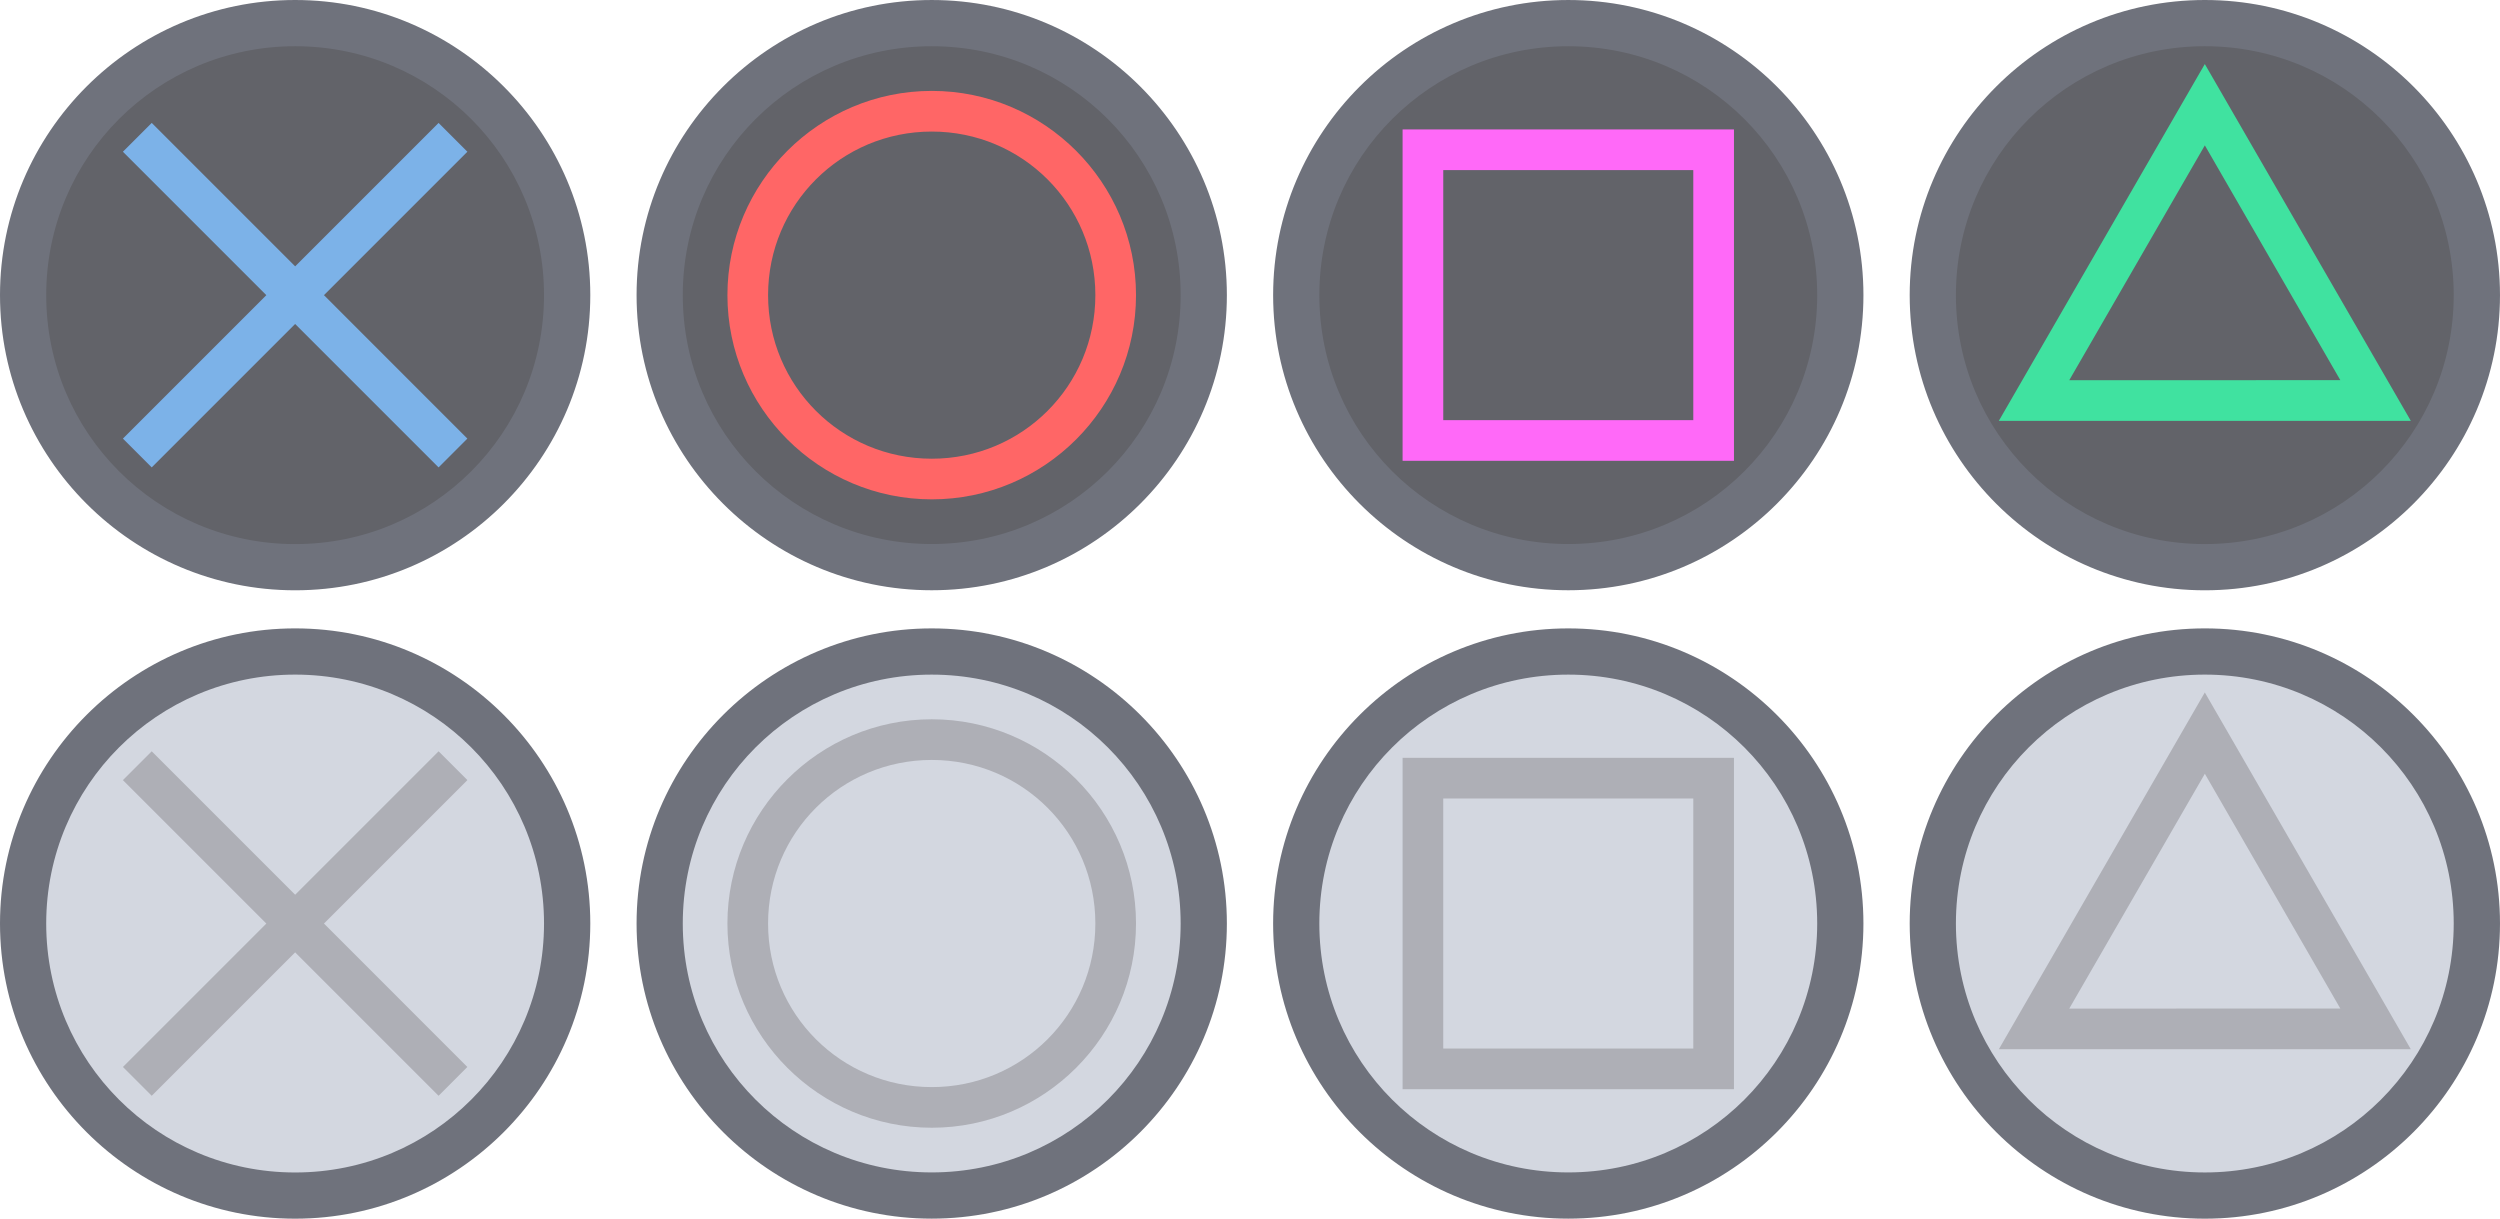 <?xml version="1.0" encoding="UTF-8" standalone="no"?>
<!-- Generator: Adobe Illustrator 19.0.1, SVG Export Plug-In . SVG Version: 6.00 Build 0)  -->

<svg
   xmlns:dc="http://purl.org/dc/elements/1.1/"
   xmlns:cc="http://creativecommons.org/ns#"
   xmlns:rdf="http://www.w3.org/1999/02/22-rdf-syntax-ns#"
   xmlns:svg="http://www.w3.org/2000/svg"
   xmlns="http://www.w3.org/2000/svg"
   xmlns:sodipodi="http://sodipodi.sourceforge.net/DTD/sodipodi-0.dtd"
   xmlns:inkscape="http://www.inkscape.org/namespaces/inkscape"
   version="1.1"
   id="Layer_1"
   x="0px"
   y="0px"
   width="206.88"
   height="100.849"
   viewBox="-193 340.7 206.88 100.849"
   enable-background="new -193 340.7 224 112.3"
   xml:space="preserve"
   sodipodi:docname="face.svg"
   inkscape:version="0.92.4 (5da689c313, 2019-01-14)"><defs
   id="defs89"><filter
     style="color-interpolation-filters:sRGB;"
     inkscape:label="Invert"
     id="filter1132"><feColorMatrix
       type="hueRotate"
       values="180"
       result="color1"
       id="feColorMatrix1128" /><feColorMatrix
       values="-1 0 0 0 1 0 -1 0 0 1 0 0 -1 0 1 -0.21 -0.72 -0.07 2 0 "
       result="color2"
       id="feColorMatrix1130" /></filter><filter
     style="color-interpolation-filters:sRGB;"
     inkscape:label="Invert"
     id="filter1138"><feColorMatrix
       type="hueRotate"
       values="180"
       result="color1"
       id="feColorMatrix1134" /><feColorMatrix
       values="-1 0 0 0 1 0 -1 0 0 1 0 0 -1 0 1 -0.21 -0.72 -0.07 2 0 "
       result="color2"
       id="feColorMatrix1136" /></filter><filter
     style="color-interpolation-filters:sRGB;"
     inkscape:label="Invert"
     id="filter1144"><feColorMatrix
       type="hueRotate"
       values="180"
       result="color1"
       id="feColorMatrix1140" /><feColorMatrix
       values="-1 0 0 0 1 0 -1 0 0 1 0 0 -1 0 1 -0.21 -0.72 -0.07 2 0 "
       result="color2"
       id="feColorMatrix1142" /></filter><filter
     style="color-interpolation-filters:sRGB;"
     inkscape:label="Invert"
     id="filter1150"><feColorMatrix
       type="hueRotate"
       values="180"
       result="color1"
       id="feColorMatrix1146" /><feColorMatrix
       values="-1 0 0 0 1 0 -1 0 0 1 0 0 -1 0 1 -0.21 -0.72 -0.07 2 0 "
       result="color2"
       id="feColorMatrix1148" /></filter></defs><sodipodi:namedview
   pagecolor="#ffffff"
   bordercolor="#666666"
   borderopacity="1"
   objecttolerance="10"
   gridtolerance="10"
   guidetolerance="10"
   inkscape:pageopacity="0"
   inkscape:pageshadow="2"
   inkscape:window-width="1920"
   inkscape:window-height="1057"
   id="namedview87"
   showgrid="false"
   fit-margin-top="0"
   fit-margin-left="0"
   fit-margin-right="0"
   fit-margin-bottom="0"
   inkscape:zoom="5.4107143"
   inkscape:cx="88.00702"
   inkscape:cy="48.9008"
   inkscape:window-x="3832"
   inkscape:window-y="898"
   inkscape:window-maximized="1"
   inkscape:current-layer="layer3" />


<g
   inkscape:groupmode="layer"
   id="layer1"
   inkscape:label="Background"
   style="display:inline"
   transform="translate(0,-63.451)" /><g
   inkscape:groupmode="layer"
   id="layer2"
   inkscape:label="Outline"
   style="display:inline"
   transform="translate(0,-63.451)" /><g
   inkscape:groupmode="layer"
   id="layer3"
   inkscape:label="Symbol"
   style="display:inline"
   transform="translate(0,-63.451)"><circle
     style="display:inline;opacity:1;fill:#626369;fill-opacity:1;fill-rule:nonzero;stroke:none;stroke-width:0.004;stroke-miterlimit:4;stroke-dasharray:none;stroke-opacity:1"
     id="path929-4"
     cx="-63.222"
     cy="428.573"
     r="24.125" /><path
     inkscape:connector-curvature="0"
     id="circle985"
     d="m -38.797,428.576 c 0,-13.466 -10.958,-24.424 -24.424,-24.424 -13.466,0 -24.424,10.958 -24.424,24.424 0,13.466 10.958,24.42 24.424,24.42 13.466,0 24.424,-10.953 24.424,-24.42 z m -3.825,0 c 0,11.399 -9.201,20.595 -20.599,20.595 -11.399,0 -20.6,-9.196 -20.6,-20.595 0,-11.399 9.201,-20.599 20.6,-20.599 11.399,0 20.599,9.201 20.599,20.599 z"
     style="color:#000000;font-style:normal;font-variant:normal;font-weight:normal;font-stretch:normal;font-size:medium;line-height:normal;font-family:sans-serif;font-variant-ligatures:normal;font-variant-position:normal;font-variant-caps:normal;font-variant-numeric:normal;font-variant-alternates:normal;font-feature-settings:normal;text-indent:0;text-align:start;text-decoration:none;text-decoration-line:none;text-decoration-style:solid;text-decoration-color:#000000;letter-spacing:normal;word-spacing:normal;text-transform:none;writing-mode:lr-tb;direction:ltr;text-orientation:mixed;dominant-baseline:auto;baseline-shift:baseline;text-anchor:start;white-space:normal;shape-padding:0;clip-rule:nonzero;display:inline;overflow:visible;visibility:visible;opacity:1;isolation:auto;mix-blend-mode:normal;color-interpolation:sRGB;color-interpolation-filters:linearRGB;solid-color:#000000;solid-opacity:1;vector-effect:none;fill:#6f727c;fill-opacity:1;fill-rule:nonzero;stroke:none;stroke-width:6.047;stroke-linecap:round;stroke-linejoin:round;stroke-miterlimit:4;stroke-dasharray:none;stroke-dashoffset:0;stroke-opacity:1;paint-order:normal;color-rendering:auto;image-rendering:auto;shape-rendering:auto;text-rendering:auto;enable-background:accumulate" /><path
     inkscape:connector-curvature="0"
     id="rect843"
     d="m -76.933,414.862 v 1.677 25.745 h 27.422 v -27.422 z m 3.365,3.365 h 20.692 v 20.692 h -20.692 z"
     style="color:#000000;font-style:normal;font-variant:normal;font-weight:normal;font-stretch:normal;font-size:medium;line-height:normal;font-family:sans-serif;font-variant-ligatures:normal;font-variant-position:normal;font-variant-caps:normal;font-variant-numeric:normal;font-variant-alternates:normal;font-feature-settings:normal;text-indent:0;text-align:start;text-decoration:none;text-decoration-line:none;text-decoration-style:solid;text-decoration-color:#000000;letter-spacing:normal;word-spacing:normal;text-transform:none;writing-mode:lr-tb;direction:ltr;text-orientation:mixed;dominant-baseline:auto;baseline-shift:baseline;text-anchor:start;white-space:normal;shape-padding:0;clip-rule:nonzero;display:inline;overflow:visible;visibility:visible;opacity:1;isolation:auto;mix-blend-mode:normal;color-interpolation:sRGB;color-interpolation-filters:linearRGB;solid-color:#000000;solid-opacity:1;vector-effect:none;fill:#ff69f8;fill-opacity:1;fill-rule:nonzero;stroke:none;stroke-width:2.268;stroke-linecap:square;stroke-linejoin:miter;stroke-miterlimit:4;stroke-dasharray:none;stroke-dashoffset:0;stroke-opacity:1;paint-order:normal;color-rendering:auto;image-rendering:auto;shape-rendering:auto;text-rendering:auto;enable-background:accumulate" /><circle
     style="display:inline;opacity:1;fill:#626369;fill-opacity:1;fill-rule:nonzero;stroke:none;stroke-width:0.004;stroke-miterlimit:4;stroke-dasharray:none;stroke-opacity:1"
     id="path929-2"
     cx="-10.545"
     cy="428.576"
     r="24.125" /><path
     inkscape:connector-curvature="0"
     id="path979"
     d="m -10.545,404.151 c -13.466,0 -24.424,10.958 -24.424,24.424 0,13.466 10.958,24.424 24.424,24.424 13.466,0 24.424,-10.958 24.424,-24.424 0,-13.466 -10.958,-24.424 -24.424,-24.424 z m 0,3.825 c 11.399,0 20.595,9.201 20.595,20.599 0,11.399 -9.196,20.599 -20.595,20.599 -11.399,0 -20.6,-9.201 -20.6,-20.599 0,-11.399 9.201,-20.599 20.6,-20.599 z"
     style="color:#000000;font-style:normal;font-variant:normal;font-weight:normal;font-stretch:normal;font-size:medium;line-height:normal;font-family:sans-serif;font-variant-ligatures:normal;font-variant-position:normal;font-variant-caps:normal;font-variant-numeric:normal;font-variant-alternates:normal;font-feature-settings:normal;text-indent:0;text-align:start;text-decoration:none;text-decoration-line:none;text-decoration-style:solid;text-decoration-color:#000000;letter-spacing:normal;word-spacing:normal;text-transform:none;writing-mode:lr-tb;direction:ltr;text-orientation:mixed;dominant-baseline:auto;baseline-shift:baseline;text-anchor:start;white-space:normal;shape-padding:0;clip-rule:nonzero;display:inline;overflow:visible;visibility:visible;opacity:1;isolation:auto;mix-blend-mode:normal;color-interpolation:sRGB;color-interpolation-filters:linearRGB;solid-color:#000000;solid-opacity:1;vector-effect:none;fill:#6f727c;fill-opacity:1;fill-rule:nonzero;stroke:none;stroke-width:6.047;stroke-linecap:round;stroke-linejoin:round;stroke-miterlimit:4;stroke-dasharray:none;stroke-dashoffset:0;stroke-opacity:1;paint-order:normal;color-rendering:auto;image-rendering:auto;shape-rendering:auto;text-rendering:auto;enable-background:accumulate" /><path
     inkscape:connector-curvature="0"
     id="path845"
     d="m -10.547,409.452 -17.045,29.524 34.092,4.7e-4 -1.459,-2.526 z m 0.002,6.729 11.212,19.428 -22.432,0.005 z"
     style="color:#000000;font-style:normal;font-variant:normal;font-weight:normal;font-stretch:normal;font-size:medium;line-height:normal;font-family:sans-serif;font-variant-ligatures:normal;font-variant-position:normal;font-variant-caps:normal;font-variant-numeric:normal;font-variant-alternates:normal;font-feature-settings:normal;text-indent:0;text-align:start;text-decoration:none;text-decoration-line:none;text-decoration-style:solid;text-decoration-color:#000000;letter-spacing:normal;word-spacing:normal;text-transform:none;writing-mode:lr-tb;direction:ltr;text-orientation:mixed;dominant-baseline:auto;baseline-shift:baseline;text-anchor:start;white-space:normal;shape-padding:0;clip-rule:nonzero;display:inline;overflow:visible;visibility:visible;opacity:1;isolation:auto;mix-blend-mode:normal;color-interpolation:sRGB;color-interpolation-filters:linearRGB;solid-color:#000000;solid-opacity:1;vector-effect:none;fill:#40e2a0;fill-opacity:1;fill-rule:nonzero;stroke:none;stroke-width:2.268;stroke-linecap:square;stroke-linejoin:miter;stroke-miterlimit:4;stroke-dasharray:none;stroke-dashoffset:0;stroke-opacity:1;paint-order:normal;color-rendering:auto;image-rendering:auto;shape-rendering:auto;text-rendering:auto;enable-background:accumulate" /><circle
     style="display:inline;opacity:1;fill:#626369;fill-opacity:1;fill-rule:nonzero;stroke:none;stroke-width:0.004;stroke-miterlimit:4;stroke-dasharray:none;stroke-opacity:1"
     id="path929-9"
     cx="-115.899"
     cy="428.573"
     r="24.125" /><path
     inkscape:connector-curvature="0"
     id="circle983"
     d="m -91.474,428.576 c 0,-13.466 -10.958,-24.424 -24.424,-24.424 -13.466,0 -24.424,10.958 -24.424,24.424 0,13.466 10.958,24.42 24.424,24.42 13.466,0 24.424,-10.953 24.424,-24.42 z m -3.825,0 c 0,11.399 -9.201,20.595 -20.6,20.595 -11.399,0 -20.6,-9.196 -20.6,-20.595 0,-11.399 9.201,-20.599 20.6,-20.599 11.399,0 20.6,9.201 20.6,20.599 z"
     style="color:#000000;font-style:normal;font-variant:normal;font-weight:normal;font-stretch:normal;font-size:medium;line-height:normal;font-family:sans-serif;font-variant-ligatures:normal;font-variant-position:normal;font-variant-caps:normal;font-variant-numeric:normal;font-variant-alternates:normal;font-feature-settings:normal;text-indent:0;text-align:start;text-decoration:none;text-decoration-line:none;text-decoration-style:solid;text-decoration-color:#000000;letter-spacing:normal;word-spacing:normal;text-transform:none;writing-mode:lr-tb;direction:ltr;text-orientation:mixed;dominant-baseline:auto;baseline-shift:baseline;text-anchor:start;white-space:normal;shape-padding:0;clip-rule:nonzero;display:inline;overflow:visible;visibility:visible;opacity:1;isolation:auto;mix-blend-mode:normal;color-interpolation:sRGB;color-interpolation-filters:linearRGB;solid-color:#000000;solid-opacity:1;vector-effect:none;fill:#6f727c;fill-opacity:1;fill-rule:nonzero;stroke:none;stroke-width:6.047;stroke-linecap:round;stroke-linejoin:round;stroke-miterlimit:4;stroke-dasharray:none;stroke-dashoffset:0;stroke-opacity:1;paint-order:normal;color-rendering:auto;image-rendering:auto;shape-rendering:auto;text-rendering:auto;enable-background:accumulate" /><path
     inkscape:connector-curvature="0"
     id="path848"
     d="m -115.893,411.673 c -9.316,0 -16.911,7.584 -16.911,16.9 0,9.316 7.595,16.9 16.911,16.9 9.316,0 16.9,-7.584 16.9,-16.9 0,-9.317 -7.584,-16.9 -16.9,-16.9 z m 0,3.365 c 7.497,0 13.536,6.039 13.536,13.536 0,7.497 -6.039,13.536 -13.536,13.536 -7.497,0 -13.547,-6.039 -13.547,-13.536 0,-7.497 6.05,-13.536 13.547,-13.536 z"
     style="color:#000000;font-style:normal;font-variant:normal;font-weight:normal;font-stretch:normal;font-size:medium;line-height:normal;font-family:sans-serif;font-variant-ligatures:normal;font-variant-position:normal;font-variant-caps:normal;font-variant-numeric:normal;font-variant-alternates:normal;font-feature-settings:normal;text-indent:0;text-align:start;text-decoration:none;text-decoration-line:none;text-decoration-style:solid;text-decoration-color:#000000;letter-spacing:normal;word-spacing:normal;text-transform:none;writing-mode:lr-tb;direction:ltr;text-orientation:mixed;dominant-baseline:auto;baseline-shift:baseline;text-anchor:start;white-space:normal;shape-padding:0;clip-rule:nonzero;display:inline;overflow:visible;visibility:visible;opacity:1;isolation:auto;mix-blend-mode:normal;color-interpolation:sRGB;color-interpolation-filters:linearRGB;solid-color:#000000;solid-opacity:1;vector-effect:none;fill:#ff6666;fill-opacity:1;fill-rule:nonzero;stroke:none;stroke-width:2.268;stroke-linecap:square;stroke-linejoin:miter;stroke-miterlimit:4;stroke-dasharray:none;stroke-dashoffset:0;stroke-opacity:1;paint-order:normal;color-rendering:auto;image-rendering:auto;shape-rendering:auto;text-rendering:auto;enable-background:accumulate" /><circle
     style="display:inline;opacity:1;fill:#626369;fill-opacity:1;fill-rule:nonzero;stroke:none;stroke-width:0.004;stroke-miterlimit:4;stroke-dasharray:none;stroke-opacity:1"
     id="path929"
     cx="-168.576"
     cy="428.576"
     r="24.125" /><path
     inkscape:connector-curvature="0"
     id="circle981"
     d="m -168.576,404.151 c -13.466,0 -24.424,10.958 -24.424,24.424 0,13.466 10.958,24.424 24.424,24.424 13.466,0 24.424,-10.958 24.424,-24.424 0,-13.466 -10.958,-24.424 -24.424,-24.424 z m 0,3.825 c 11.399,0 20.595,9.201 20.595,20.6 0,11.399 -9.196,20.6 -20.595,20.6 -11.399,0 -20.6,-9.201 -20.6,-20.6 0,-11.399 9.201,-20.6 20.6,-20.6 z"
     style="color:#000000;font-style:normal;font-variant:normal;font-weight:normal;font-stretch:normal;font-size:medium;line-height:normal;font-family:sans-serif;font-variant-ligatures:normal;font-variant-position:normal;font-variant-caps:normal;font-variant-numeric:normal;font-variant-alternates:normal;font-feature-settings:normal;text-indent:0;text-align:start;text-decoration:none;text-decoration-line:none;text-decoration-style:solid;text-decoration-color:#000000;letter-spacing:normal;word-spacing:normal;text-transform:none;writing-mode:lr-tb;direction:ltr;text-orientation:mixed;dominant-baseline:auto;baseline-shift:baseline;text-anchor:start;white-space:normal;shape-padding:0;clip-rule:nonzero;display:inline;overflow:visible;visibility:visible;opacity:1;isolation:auto;mix-blend-mode:normal;color-interpolation:sRGB;color-interpolation-filters:linearRGB;solid-color:#000000;solid-opacity:1;vector-effect:none;fill:#6f727c;fill-opacity:1;fill-rule:nonzero;stroke:none;stroke-width:6.047;stroke-linecap:round;stroke-linejoin:round;stroke-miterlimit:4;stroke-dasharray:none;stroke-dashoffset:0;stroke-opacity:1;paint-order:normal;color-rendering:auto;image-rendering:auto;shape-rendering:auto;text-rendering:auto;enable-background:accumulate" /><path
     inkscape:connector-curvature="0"
     id="path850"
     d="m -180.445,414.323 -2.384,2.384 c 3.956,3.956 7.913,7.913 11.869,11.869 -3.956,3.956 -7.912,7.912 -11.869,11.869 l 2.384,2.384 c 3.957,-3.957 7.913,-7.913 11.869,-11.869 3.956,3.956 7.912,7.912 11.869,11.869 l 2.381,-2.384 c -3.957,-3.957 -7.91,-7.913 -11.866,-11.869 3.956,-3.956 7.913,-7.913 11.869,-11.869 l -2.384,-2.384 c -3.956,3.956 -7.913,7.913 -11.869,11.869 -3.956,-3.956 -7.913,-7.913 -11.869,-11.869 z"
     style="color:#000000;font-style:normal;font-variant:normal;font-weight:normal;font-stretch:normal;font-size:medium;line-height:normal;font-family:sans-serif;font-variant-ligatures:normal;font-variant-position:normal;font-variant-caps:normal;font-variant-numeric:normal;font-variant-alternates:normal;font-feature-settings:normal;text-indent:0;text-align:start;text-decoration:none;text-decoration-line:none;text-decoration-style:solid;text-decoration-color:#000000;letter-spacing:normal;word-spacing:normal;text-transform:none;writing-mode:lr-tb;direction:ltr;text-orientation:mixed;dominant-baseline:auto;baseline-shift:baseline;text-anchor:start;white-space:normal;shape-padding:0;clip-rule:nonzero;display:inline;overflow:visible;visibility:visible;opacity:1;isolation:auto;mix-blend-mode:normal;color-interpolation:sRGB;color-interpolation-filters:linearRGB;solid-color:#000000;solid-opacity:1;vector-effect:none;fill:#7cb2e8;fill-opacity:1;fill-rule:nonzero;stroke:none;stroke-width:2.268;stroke-linecap:butt;stroke-linejoin:miter;stroke-miterlimit:4;stroke-dasharray:none;stroke-dashoffset:0;stroke-opacity:1;color-rendering:auto;image-rendering:auto;shape-rendering:auto;text-rendering:auto;enable-background:accumulate" /><g
     style="display:inline"
     id="g992-7"
     transform="translate(104.226,62.098)"><circle
       r="24.125"
       cy="418.475"
       cx="-167.448"
       id="path929-4-1"
       style="display:inline;opacity:1;fill:#d3d7e0;fill-opacity:1;fill-rule:nonzero;stroke:none;stroke-width:0.004;stroke-miterlimit:4;stroke-dasharray:none;stroke-opacity:1" /><g
       transform="translate(7.97,2.809)"
       id="g973-4"><path
         inkscape:connector-curvature="0"
         id="circle985-3"
         d="m -150.994,415.669 c 0,-13.466 -10.958,-24.424 -24.424,-24.424 -13.466,0 -24.424,10.958 -24.424,24.424 0,13.466 10.958,24.42 24.424,24.42 13.466,0 24.424,-10.953 24.424,-24.42 z m -3.825,0 c 0,11.399 -9.201,20.595 -20.599,20.595 -11.399,0 -20.6,-9.196 -20.6,-20.595 0,-11.399 9.201,-20.599 20.6,-20.599 11.399,0 20.599,9.201 20.599,20.599 z"
         style="color:#000000;font-style:normal;font-variant:normal;font-weight:normal;font-stretch:normal;font-size:medium;line-height:normal;font-family:sans-serif;font-variant-ligatures:normal;font-variant-position:normal;font-variant-caps:normal;font-variant-numeric:normal;font-variant-alternates:normal;font-feature-settings:normal;text-indent:0;text-align:start;text-decoration:none;text-decoration-line:none;text-decoration-style:solid;text-decoration-color:#000000;letter-spacing:normal;word-spacing:normal;text-transform:none;writing-mode:lr-tb;direction:ltr;text-orientation:mixed;dominant-baseline:auto;baseline-shift:baseline;text-anchor:start;white-space:normal;shape-padding:0;clip-rule:nonzero;display:inline;overflow:visible;visibility:visible;opacity:1;isolation:auto;mix-blend-mode:normal;color-interpolation:sRGB;color-interpolation-filters:linearRGB;solid-color:#000000;solid-opacity:1;vector-effect:none;fill:#6f727c;fill-opacity:1;fill-rule:nonzero;stroke:none;stroke-width:6.047;stroke-linecap:round;stroke-linejoin:round;stroke-miterlimit:4;stroke-dasharray:none;stroke-dashoffset:0;stroke-opacity:1;paint-order:normal;color-rendering:auto;image-rendering:auto;shape-rendering:auto;text-rendering:auto;enable-background:accumulate" /><path
         inkscape:connector-curvature="0"
         id="rect843-0"
         d="m -189.129,401.956 v 1.677 25.745 h 27.422 v -27.422 z m 3.365,3.365 h 20.692 v 20.692 h -20.692 z"
         style="color:#000000;font-style:normal;font-variant:normal;font-weight:normal;font-stretch:normal;font-size:medium;line-height:normal;font-family:sans-serif;font-variant-ligatures:normal;font-variant-position:normal;font-variant-caps:normal;font-variant-numeric:normal;font-variant-alternates:normal;font-feature-settings:normal;text-indent:0;text-align:start;text-decoration:none;text-decoration-line:none;text-decoration-style:solid;text-decoration-color:#000000;letter-spacing:normal;word-spacing:normal;text-transform:none;writing-mode:lr-tb;direction:ltr;text-orientation:mixed;dominant-baseline:auto;baseline-shift:baseline;text-anchor:start;white-space:normal;shape-padding:0;clip-rule:nonzero;display:inline;overflow:visible;visibility:visible;opacity:1;isolation:auto;mix-blend-mode:normal;color-interpolation:sRGB;color-interpolation-filters:linearRGB;solid-color:#000000;solid-opacity:1;vector-effect:none;fill:#aeafb6;fill-opacity:1;fill-rule:nonzero;stroke:none;stroke-width:2.268;stroke-linecap:square;stroke-linejoin:miter;stroke-miterlimit:4;stroke-dasharray:none;stroke-dashoffset:0;stroke-opacity:1;paint-order:normal;color-rendering:auto;image-rendering:auto;shape-rendering:auto;text-rendering:auto;enable-background:accumulate" /></g></g><g
     style="display:inline"
     id="g999-0"
     transform="translate(110.743,115.225)"><circle
       r="24.125"
       cy="365.351"
       cx="-121.288"
       id="path929-2-5"
       style="display:inline;opacity:1;fill:#d3d7e0;fill-opacity:1;fill-rule:nonzero;stroke:none;stroke-width:0.004;stroke-miterlimit:4;stroke-dasharray:none;stroke-opacity:1" /><g
       transform="translate(0,3.812)"
       id="g978-0"><path
         inkscape:connector-curvature="0"
         id="path979-2"
         d="m -121.288,337.114 c -13.466,0 -24.424,10.958 -24.424,24.424 0,13.466 10.958,24.424 24.424,24.424 13.466,0 24.424,-10.958 24.424,-24.424 0,-13.466 -10.958,-24.424 -24.424,-24.424 z m 0,3.825 c 11.399,0 20.595,9.201 20.595,20.599 0,11.399 -9.196,20.599 -20.595,20.599 -11.399,0 -20.6,-9.201 -20.6,-20.599 0,-11.399 9.201,-20.599 20.6,-20.599 z"
         style="color:#000000;font-style:normal;font-variant:normal;font-weight:normal;font-stretch:normal;font-size:medium;line-height:normal;font-family:sans-serif;font-variant-ligatures:normal;font-variant-position:normal;font-variant-caps:normal;font-variant-numeric:normal;font-variant-alternates:normal;font-feature-settings:normal;text-indent:0;text-align:start;text-decoration:none;text-decoration-line:none;text-decoration-style:solid;text-decoration-color:#000000;letter-spacing:normal;word-spacing:normal;text-transform:none;writing-mode:lr-tb;direction:ltr;text-orientation:mixed;dominant-baseline:auto;baseline-shift:baseline;text-anchor:start;white-space:normal;shape-padding:0;clip-rule:nonzero;display:inline;overflow:visible;visibility:visible;opacity:1;isolation:auto;mix-blend-mode:normal;color-interpolation:sRGB;color-interpolation-filters:linearRGB;solid-color:#000000;solid-opacity:1;vector-effect:none;fill:#6f727c;fill-opacity:1;fill-rule:nonzero;stroke:none;stroke-width:6.047;stroke-linecap:round;stroke-linejoin:round;stroke-miterlimit:4;stroke-dasharray:none;stroke-dashoffset:0;stroke-opacity:1;paint-order:normal;color-rendering:auto;image-rendering:auto;shape-rendering:auto;text-rendering:auto;enable-background:accumulate" /><path
         inkscape:connector-curvature="0"
         id="path845-9"
         d="m -121.29,342.415 -17.045,29.524 34.092,4.7e-4 -1.459,-2.526 z m 0.002,6.729 11.212,19.428 -22.432,0.005 z"
         style="color:#000000;font-style:normal;font-variant:normal;font-weight:normal;font-stretch:normal;font-size:medium;line-height:normal;font-family:sans-serif;font-variant-ligatures:normal;font-variant-position:normal;font-variant-caps:normal;font-variant-numeric:normal;font-variant-alternates:normal;font-feature-settings:normal;text-indent:0;text-align:start;text-decoration:none;text-decoration-line:none;text-decoration-style:solid;text-decoration-color:#000000;letter-spacing:normal;word-spacing:normal;text-transform:none;writing-mode:lr-tb;direction:ltr;text-orientation:mixed;dominant-baseline:auto;baseline-shift:baseline;text-anchor:start;white-space:normal;shape-padding:0;clip-rule:nonzero;display:inline;overflow:visible;visibility:visible;opacity:1;isolation:auto;mix-blend-mode:normal;color-interpolation:sRGB;color-interpolation-filters:linearRGB;solid-color:#000000;solid-opacity:1;vector-effect:none;fill:#aeafb6;fill-opacity:1;fill-rule:nonzero;stroke:none;stroke-width:2.268;stroke-linecap:square;stroke-linejoin:miter;stroke-miterlimit:4;stroke-dasharray:none;stroke-dashoffset:0;stroke-opacity:1;paint-order:normal;color-rendering:auto;image-rendering:auto;shape-rendering:auto;text-rendering:auto;enable-background:accumulate" /></g></g><g
     style="display:inline"
     id="g1006-6"
     transform="translate(-72.717,63.022)"><circle
       r="24.125"
       cy="417.551"
       cx="-43.181"
       id="path929-9-9"
       style="display:inline;opacity:1;fill:#d3d7e0;fill-opacity:1;fill-rule:nonzero;stroke:none;stroke-width:0.004;stroke-miterlimit:4;stroke-dasharray:none;stroke-opacity:1" /><g
       transform="translate(23.981,1.885)"
       id="g968-7"><path
         inkscape:connector-curvature="0"
         id="circle983-6"
         d="m -42.738,415.669 c 0,-13.466 -10.958,-24.424 -24.424,-24.424 -13.466,0 -24.424,10.958 -24.424,24.424 0,13.466 10.958,24.42 24.424,24.42 13.466,0 24.424,-10.953 24.424,-24.42 z m -3.825,0 c 0,11.399 -9.201,20.595 -20.6,20.595 -11.399,0 -20.6,-9.196 -20.6,-20.595 0,-11.399 9.201,-20.599 20.6,-20.599 11.399,0 20.6,9.201 20.6,20.599 z"
         style="color:#000000;font-style:normal;font-variant:normal;font-weight:normal;font-stretch:normal;font-size:medium;line-height:normal;font-family:sans-serif;font-variant-ligatures:normal;font-variant-position:normal;font-variant-caps:normal;font-variant-numeric:normal;font-variant-alternates:normal;font-feature-settings:normal;text-indent:0;text-align:start;text-decoration:none;text-decoration-line:none;text-decoration-style:solid;text-decoration-color:#000000;letter-spacing:normal;word-spacing:normal;text-transform:none;writing-mode:lr-tb;direction:ltr;text-orientation:mixed;dominant-baseline:auto;baseline-shift:baseline;text-anchor:start;white-space:normal;shape-padding:0;clip-rule:nonzero;display:inline;overflow:visible;visibility:visible;opacity:1;isolation:auto;mix-blend-mode:normal;color-interpolation:sRGB;color-interpolation-filters:linearRGB;solid-color:#000000;solid-opacity:1;vector-effect:none;fill:#6f727c;fill-opacity:1;fill-rule:nonzero;stroke:none;stroke-width:6.047;stroke-linecap:round;stroke-linejoin:round;stroke-miterlimit:4;stroke-dasharray:none;stroke-dashoffset:0;stroke-opacity:1;paint-order:normal;color-rendering:auto;image-rendering:auto;shape-rendering:auto;text-rendering:auto;enable-background:accumulate" /><path
         inkscape:connector-curvature="0"
         id="path848-6"
         d="m -67.157,398.766 c -9.316,0 -16.911,7.584 -16.911,16.9 0,9.316 7.595,16.9 16.911,16.9 9.316,0 16.9,-7.584 16.9,-16.9 0,-9.317 -7.584,-16.9 -16.9,-16.9 z m 0,3.365 c 7.497,0 13.536,6.039 13.536,13.536 0,7.497 -6.039,13.536 -13.536,13.536 -7.497,0 -13.547,-6.039 -13.547,-13.536 0,-7.497 6.05,-13.536 13.547,-13.536 z"
         style="color:#000000;font-style:normal;font-variant:normal;font-weight:normal;font-stretch:normal;font-size:medium;line-height:normal;font-family:sans-serif;font-variant-ligatures:normal;font-variant-position:normal;font-variant-caps:normal;font-variant-numeric:normal;font-variant-alternates:normal;font-feature-settings:normal;text-indent:0;text-align:start;text-decoration:none;text-decoration-line:none;text-decoration-style:solid;text-decoration-color:#000000;letter-spacing:normal;word-spacing:normal;text-transform:none;writing-mode:lr-tb;direction:ltr;text-orientation:mixed;dominant-baseline:auto;baseline-shift:baseline;text-anchor:start;white-space:normal;shape-padding:0;clip-rule:nonzero;display:inline;overflow:visible;visibility:visible;opacity:1;isolation:auto;mix-blend-mode:normal;color-interpolation:sRGB;color-interpolation-filters:linearRGB;solid-color:#000000;solid-opacity:1;vector-effect:none;fill:#aeafb6;fill-opacity:1;fill-rule:nonzero;stroke:none;stroke-width:2.268;stroke-linecap:square;stroke-linejoin:miter;stroke-miterlimit:4;stroke-dasharray:none;stroke-dashoffset:0;stroke-opacity:1;paint-order:normal;color-rendering:auto;image-rendering:auto;shape-rendering:auto;text-rendering:auto;enable-background:accumulate" /></g></g><g
     style="display:inline"
     id="g985-4"
     transform="translate(-67.422,11.281)"><circle
       r="24.125"
       cy="469.294"
       cx="-101.154"
       id="path929-6"
       style="display:inline;opacity:1;fill:#d3d7e0;fill-opacity:1;fill-rule:nonzero;stroke:none;stroke-width:0.004;stroke-miterlimit:4;stroke-dasharray:none;stroke-opacity:1" /><g
       transform="translate(20.134,-0.5)"
       id="g963-8"><path
         inkscape:connector-curvature="0"
         id="circle981-0"
         d="m -121.288,445.37 c -13.466,0 -24.424,10.958 -24.424,24.424 0,13.466 10.958,24.424 24.424,24.424 13.466,0 24.424,-10.958 24.424,-24.424 0,-13.466 -10.958,-24.424 -24.424,-24.424 z m 0,3.825 c 11.399,0 20.595,9.201 20.595,20.6 0,11.399 -9.196,20.6 -20.595,20.6 -11.399,0 -20.6,-9.201 -20.6,-20.6 0,-11.399 9.201,-20.6 20.6,-20.6 z"
         style="color:#000000;font-style:normal;font-variant:normal;font-weight:normal;font-stretch:normal;font-size:medium;line-height:normal;font-family:sans-serif;font-variant-ligatures:normal;font-variant-position:normal;font-variant-caps:normal;font-variant-numeric:normal;font-variant-alternates:normal;font-feature-settings:normal;text-indent:0;text-align:start;text-decoration:none;text-decoration-line:none;text-decoration-style:solid;text-decoration-color:#000000;letter-spacing:normal;word-spacing:normal;text-transform:none;writing-mode:lr-tb;direction:ltr;text-orientation:mixed;dominant-baseline:auto;baseline-shift:baseline;text-anchor:start;white-space:normal;shape-padding:0;clip-rule:nonzero;display:inline;overflow:visible;visibility:visible;opacity:1;isolation:auto;mix-blend-mode:normal;color-interpolation:sRGB;color-interpolation-filters:linearRGB;solid-color:#000000;solid-opacity:1;vector-effect:none;fill:#6f727c;fill-opacity:1;fill-rule:nonzero;stroke:none;stroke-width:6.047;stroke-linecap:round;stroke-linejoin:round;stroke-miterlimit:4;stroke-dasharray:none;stroke-dashoffset:0;stroke-opacity:1;paint-order:normal;color-rendering:auto;image-rendering:auto;shape-rendering:auto;text-rendering:auto;enable-background:accumulate" /><path
         inkscape:connector-curvature="0"
         id="path850-7"
         d="m -133.157,455.542 -2.384,2.384 c 3.956,3.956 7.913,7.913 11.869,11.869 -3.956,3.956 -7.912,7.912 -11.869,11.869 l 2.384,2.384 c 3.957,-3.957 7.913,-7.913 11.869,-11.869 3.956,3.956 7.912,7.912 11.869,11.869 l 2.381,-2.384 c -3.957,-3.957 -7.91,-7.913 -11.866,-11.869 3.956,-3.956 7.913,-7.913 11.869,-11.869 l -2.384,-2.384 c -3.956,3.956 -7.913,7.913 -11.869,11.869 -3.956,-3.956 -7.913,-7.913 -11.869,-11.869 z"
         style="color:#000000;font-style:normal;font-variant:normal;font-weight:normal;font-stretch:normal;font-size:medium;line-height:normal;font-family:sans-serif;font-variant-ligatures:normal;font-variant-position:normal;font-variant-caps:normal;font-variant-numeric:normal;font-variant-alternates:normal;font-feature-settings:normal;text-indent:0;text-align:start;text-decoration:none;text-decoration-line:none;text-decoration-style:solid;text-decoration-color:#000000;letter-spacing:normal;word-spacing:normal;text-transform:none;writing-mode:lr-tb;direction:ltr;text-orientation:mixed;dominant-baseline:auto;baseline-shift:baseline;text-anchor:start;white-space:normal;shape-padding:0;clip-rule:nonzero;display:inline;overflow:visible;visibility:visible;opacity:1;isolation:auto;mix-blend-mode:normal;color-interpolation:sRGB;color-interpolation-filters:linearRGB;solid-color:#000000;solid-opacity:1;vector-effect:none;fill:#aeafb6;fill-opacity:1;fill-rule:nonzero;stroke:none;stroke-width:2.268;stroke-linecap:butt;stroke-linejoin:miter;stroke-miterlimit:4;stroke-dasharray:none;stroke-dashoffset:0;stroke-opacity:1;color-rendering:auto;image-rendering:auto;shape-rendering:auto;text-rendering:auto;enable-background:accumulate" /></g></g></g></svg>